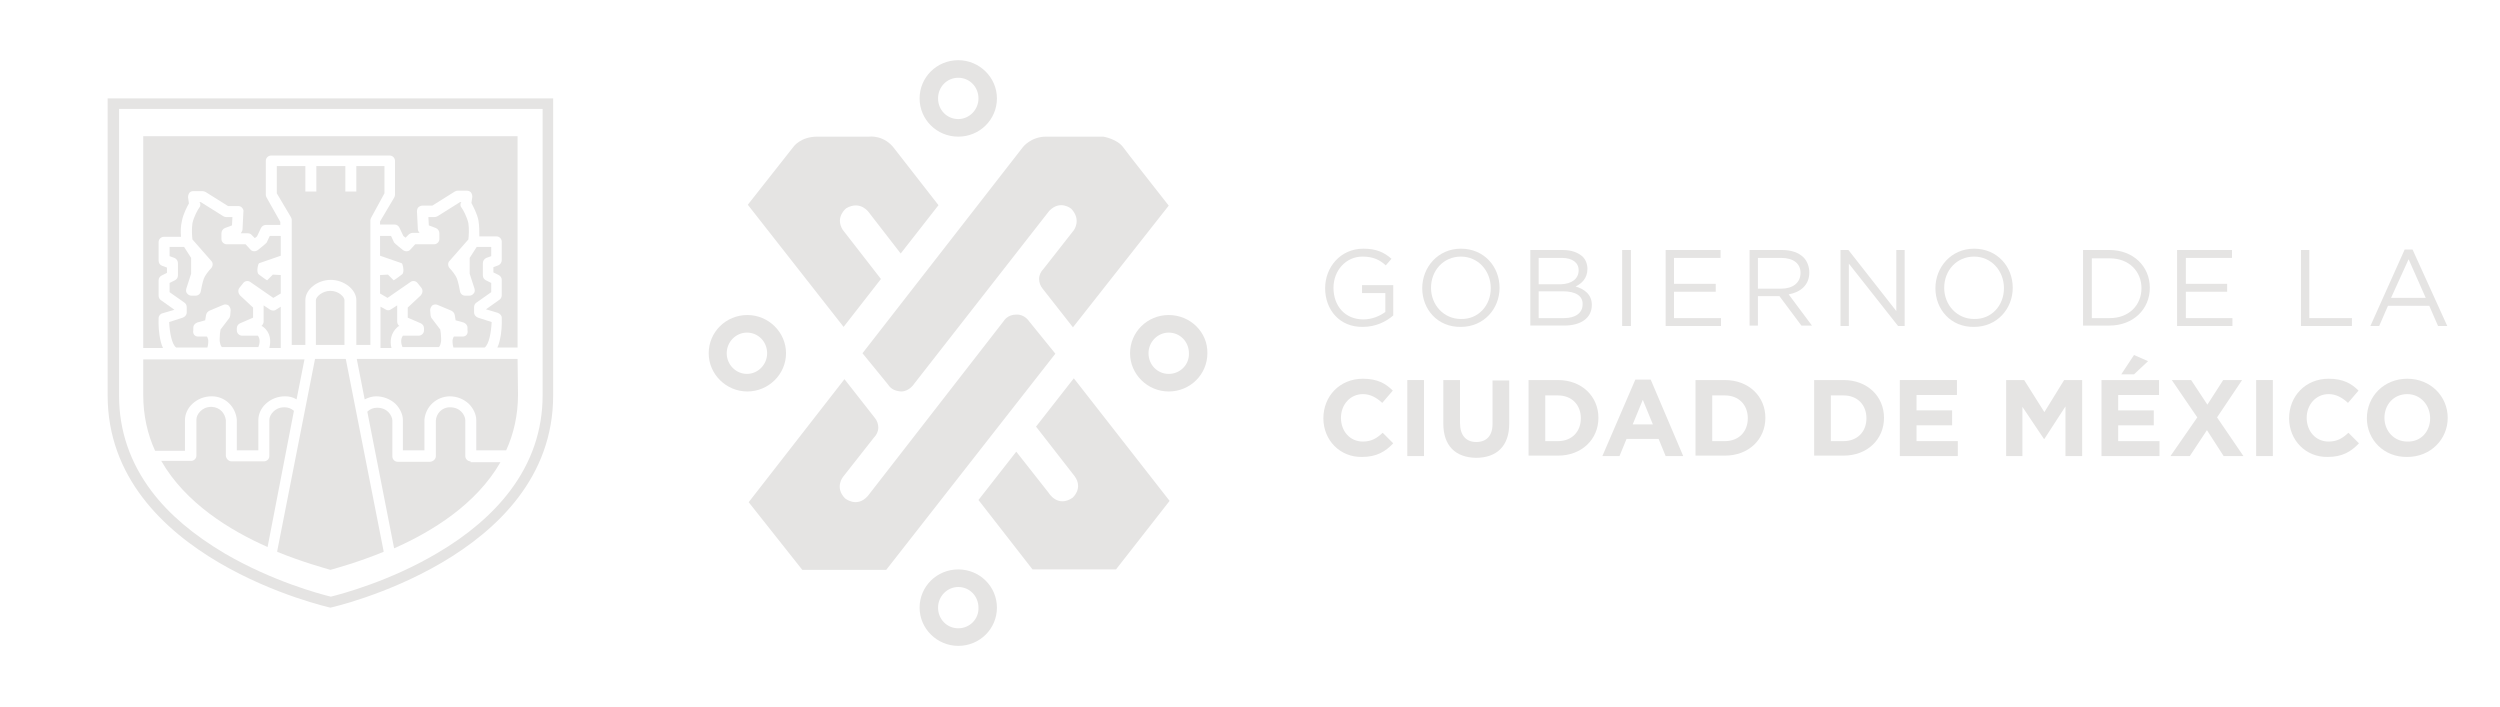 <?xml version="1.0" encoding="utf-8"?>
<!-- Generator: Adobe Illustrator 22.0.1, SVG Export Plug-In . SVG Version: 6.00 Build 0)  -->
<svg version="1.1" id="Capa_1" xmlns="http://www.w3.org/2000/svg" xmlns:xlink="http://www.w3.org/1999/xlink" x="0px" y="0px"
	 viewBox="0 0 569 161" style="enable-background:new 0 0 569 161;" xml:space="preserve">
<style type="text/css">
	.st0{fill:#E5E4E3;}
</style>
<g>
	<path class="st0" d="M202.1,87.5c0.7,1.1,1.7,1.5,3,1.6c1.9,0,3-1.8,3-1.8L238.8,48c2.5-2.6,5-0.5,5-0.5c2.4,2.5,0.6,4.9,0.6,4.9
		l-6.9,8.8v0c-0.6,0.6-1,1.4-1,2.3c0,0.8,0.3,1.6,0.8,2.2v0l6.9,8.8l21.8-27.7l-8.7-11.1l-1.6-2.1c-1.4-2-4.6-2.5-4.6-2.5h-13
		c-3.5,0-5.3,2.4-5.3,2.4l-36.5,46.9L202.1,87.5z"/>
	<path class="st0" d="M200.5,63.5l-8.7-11.2c-1.8-2.9,0.8-4.9,0.8-4.9c3.3-1.9,5.2,1,5.2,1l7.2,9.3l8.6-11L203.7,34
		c-2.4-3.4-5.9-2.9-5.9-2.9h-11.8c-3.8,0-5.4,2.3-5.4,2.3l-10.4,13.2l21.8,27.8L200.5,63.5z"/>
	<path class="st0" d="M234.2,73.1c0,0-1-1.6-2.9-1.5c-2,0-2.8,1.4-2.8,1.4l-31,39.9c-2.5,2.8-5.2,0.5-5.2,0.5
		c-2.4-2.5-0.4-4.9-0.4-4.9l7-8.9l0,0c0.6-0.6,1-1.4,1-2.3c0-0.8-0.3-1.6-0.8-2.2l0,0l-6.9-8.8l-21.8,28l12.2,15.4l19.1,0l38.5-49.2
		L234.2,73.1z"/>
	<path class="st0" d="M235.8,97.1l8.8,11.3c2,2.8-0.5,4.9-0.5,4.9c-3.4,2.3-5.4-1.1-5.4-1.1l-7.4-9.4l-8.6,11l12.3,15.8l19,0
		l12.2-15.6l-21.8-27.9L235.8,97.1z"/>
	<path class="st0" d="M266,85.1c-2.6,0-4.6-2.1-4.6-4.7c0-2.6,2.1-4.7,4.6-4.7c2.6,0,4.6,2.1,4.6,4.7C270.7,83,268.6,85.1,266,85.1
		 M266,71.7c-4.9,0-8.8,3.9-8.8,8.7c0,4.8,4,8.7,8.8,8.7c4.9,0,8.8-3.9,8.8-8.7C274.9,75.6,270.9,71.7,266,71.7"/>
	<path class="st0" d="M218.1,17.7c2.6,0,4.6,2.1,4.6,4.7c0,2.6-2.1,4.7-4.6,4.7c-2.6,0-4.6-2.1-4.6-4.7
		C213.5,19.8,215.5,17.7,218.1,17.7 M218.1,31.1c4.9,0,8.8-3.9,8.8-8.7c0-4.8-4-8.7-8.8-8.7c-4.9,0-8.8,3.9-8.8,8.7
		C209.3,27.2,213.2,31.1,218.1,31.1"/>
	<path class="st0" d="M165.4,80.4c0-2.6,2.1-4.7,4.6-4.7c2.6,0,4.6,2.1,4.6,4.7c0,2.6-2.1,4.7-4.6,4.7
		C167.5,85.1,165.4,83,165.4,80.4 M178.9,80.4c0-4.8-4-8.7-8.8-8.7c-4.9,0-8.8,3.9-8.8,8.7c0,4.8,4,8.7,8.8,8.7
		C174.9,89.1,178.9,85.2,178.9,80.4"/>
	<path class="st0" d="M218.1,143c-2.6,0-4.6-2.1-4.6-4.7c0-2.6,2.1-4.7,4.6-4.7c2.6,0,4.6,2.1,4.6,4.7
		C222.8,140.9,220.7,143,218.1,143 M218.1,129.6c-4.9,0-8.8,3.9-8.8,8.7c0,4.8,4,8.7,8.8,8.7c4.9,0,8.8-3.9,8.8-8.7
		C226.9,133.5,223,129.6,218.1,129.6"/>
	<path class="st0" d="M125.9,22.4H24.5V90c0,37.1,50.7,48.3,50.7,48.3h0c0,0,50.7-11.2,50.7-48.3V22.4z M123.5,24.8V90
		c0,7.9-2.5,15.2-7.4,21.7c-4,5.3-9.6,10.1-16.6,14.2c-10.8,6.4-21.8,9.3-24.2,9.9c-2.5-0.6-13.3-3.5-24.1-9.8
		c-7.1-4.2-12.7-8.9-16.7-14.2c-4.9-6.5-7.4-13.8-7.4-21.7V24.8H123.5z"/>
	<path class="st0" d="M87.5,44v-6.2h-6.4v5.8h-2.5v-5.8H72v5.8h-2.5v-5.8H63V44l3.2,5.4c0.1,0.2,0.2,0.4,0.2,0.6l0,28.5h3.1l0-10.2
		c0-2.4,2.7-4.6,5.8-4.6c3,0,5.8,2.2,5.8,4.6l0,10.2h3.2l0-10.8c0,0,0-0.1,0-0.1v-5.3c0,0,0-0.1,0-0.1l0-3.9c0,0,0,0,0,0v-1.7l0-6.5
		c0-0.2,0.1-0.4,0.2-0.6L87.5,44z"/>
	<path class="st0" d="M63.9,79.2l0-9.4l-1.1,0.7c-0.4,0.3-0.9,0.2-1.3,0L60,69.5c0,0,0,0.1,0,0.1l0,3.6c0,0.4-0.2,0.7-0.5,1
		c0.1,0,0.3,0.1,0.4,0.2c1.7,1.3,1.8,3.2,1.4,4.8H63.9z"/>
	<path class="st0" d="M75.2,66.2c-1.9,0-3.3,1.4-3.3,2.1l0,10.2h6.5l0-10.2C78.4,67.6,77.1,66.2,75.2,66.2"/>
	<path class="st0" d="M37.1,79.2c-0.4-0.8-0.6-1.7-0.8-2.9c-0.3-2-0.2-3.8-0.2-3.9c0-0.5,0.4-1,0.9-1.1l2.7-0.8l-3.1-2.2
		c-0.3-0.2-0.5-0.6-0.5-1v-3.5c0-0.5,0.3-0.9,0.7-1.1l1.2-0.6v-1.2l-1.1-0.4c-0.5-0.2-0.8-0.6-0.8-1.2l0-4.2c0-0.7,0.6-1.2,1.2-1.2
		l3.9,0c-0.1-1-0.1-2.4,0.2-3.6c0.3-1.6,1.2-3.3,1.6-4l-0.2-1.4c0-0.4,0.1-0.7,0.3-1c0.2-0.3,0.6-0.4,0.9-0.4h2.1
		c0.2,0,0.5,0.1,0.7,0.2l5.1,3.2h2.3c0.3,0,0.7,0.1,0.9,0.4c0.2,0.2,0.4,0.6,0.3,0.9l-0.2,4c0,0.3-0.2,0.6-0.4,0.9l1.6,0
		c0.3,0,0.7,0.1,0.9,0.4l0.7,0.7l0.5-0.4l0.9-1.9c0.2-0.4,0.6-0.7,1.1-0.7h3.3v-0.7L60.7,45c-0.1-0.2-0.2-0.4-0.2-0.6v-7.8
		c0-0.7,0.6-1.2,1.2-1.2h7.7H72h6.6h2.5h7.6c0.7,0,1.2,0.6,1.2,1.2v7.8c0,0.2-0.1,0.4-0.2,0.6l-3.2,5.4v0.7h3.3
		c0.5,0,0.9,0.3,1.1,0.7l0.9,1.9l0.5,0.4l0.7-0.7c0.2-0.2,0.6-0.4,0.9-0.4l1.6,0c-0.2-0.2-0.4-0.5-0.4-0.9l-0.2-4
		c0-0.3,0.1-0.7,0.3-0.9c0.2-0.2,0.6-0.4,0.9-0.4h2.3l5.1-3.2c0.2-0.1,0.4-0.2,0.7-0.2h2.1c0.4,0,0.7,0.2,0.9,0.4
		c0.2,0.3,0.3,0.6,0.3,1l-0.2,1.4c0.4,0.8,1.3,2.4,1.6,4c0.2,1.2,0.2,2.5,0.2,3.6l3.9,0c0.7,0,1.2,0.6,1.2,1.2l0,4.2
		c0,0.5-0.3,1-0.8,1.2l-1.1,0.4v1.2l1.2,0.6c0.4,0.2,0.7,0.6,0.7,1.1v3.5c0,0.4-0.2,0.8-0.5,1l-3.1,2.2l2.7,0.8
		c0.5,0.2,0.9,0.6,0.9,1.1c0,0.1,0.1,1.9-0.2,3.9c-0.2,1.1-0.4,2.1-0.8,2.9h4.5c0,0,0,0,0.1,0V31H32.6v48.2H37.1z"/>
	<path class="st0" d="M90.5,74.4c0.1-0.1,0.3-0.2,0.4-0.2c-0.3-0.2-0.5-0.6-0.5-1l0-3.6c0,0,0-0.1,0-0.1L89,70.4
		c-0.4,0.3-0.9,0.3-1.3,0l-1.1-0.6l0,9.4h2.5C88.7,77.7,88.9,75.8,90.5,74.4"/>
	<path class="st0" d="M107.1,105c-0.7,0-1.2-0.6-1.2-1.2v-8.2c0-0.6-0.4-1.4-0.9-1.9c-0.5-0.5-1.3-1-2.6-1c-1.9,0-3.1,1.5-3.2,3v8.1
		c0,0.3-0.1,0.6-0.4,0.9c-0.2,0.2-0.6,0.4-0.9,0.4h-7.4c-0.7,0-1.2-0.6-1.2-1.2v-8.2c0-0.6-0.4-1.4-0.9-1.9c-0.5-0.5-1.3-1-2.6-1
		c-0.8,0-1.6,0.3-2.2,0.9l6.1,31.1c8.6-3.8,18.7-10,24.2-19.6H107.1z"/>
	<path class="st0" d="M87.3,125.4l-8.6-43.7h-7l-8.6,43.7c0,0.1,0,0.1,0,0.2c5.9,2.4,10.8,3.7,12.1,4.1c1.4-0.4,6.2-1.7,12.1-4.1
		C87.3,125.6,87.3,125.5,87.3,125.4"/>
	<path class="st0" d="M66.9,93.5c-0.6-0.5-1.3-0.8-2.1-0.8c0,0,0,0-0.1,0c-1.2,0-2,0.5-2.5,1c-0.6,0.6-0.9,1.3-0.9,1.9v8.2
		c0,0.7-0.6,1.2-1.2,1.2h-7.4c-0.3,0-0.6-0.1-0.9-0.4c-0.2-0.2-0.4-0.6-0.4-0.9v-8.1c-0.2-1.5-1.3-2.9-3.2-3c0,0,0,0-0.1,0
		c-1.2,0-2,0.5-2.5,1c-0.6,0.6-0.9,1.3-0.9,1.9v8.2c0,0.7-0.6,1.2-1.2,1.2h-6.8c5.5,9.6,15.6,15.8,24.2,19.6L66.9,93.5z"/>
	<path class="st0" d="M117.8,81.7H81.2l1.8,9.2c0.8-0.4,1.7-0.7,2.6-0.7c1.6,0,3.2,0.6,4.4,1.7c1,1,1.7,2.4,1.7,3.7v6.9l4.9,0v-6.9
		c0,0,0-0.1,0-0.1c0.3-3,2.7-5.2,5.7-5.3c1.7,0,3.2,0.6,4.4,1.7c1,1,1.7,2.4,1.7,3.7v6.9l6.8,0c1.7-3.7,2.7-8,2.7-12.7L117.8,81.7
		C117.9,81.7,117.8,81.7,117.8,81.7"/>
	<path class="st0" d="M42.1,102.5v-6.9c0-1.3,0.6-2.7,1.7-3.7c1.2-1.1,2.7-1.7,4.4-1.7c3,0,5.4,2.3,5.7,5.3c0,0,0,0.1,0,0.1v6.9h4.9
		v-6.9c0-1.3,0.6-2.7,1.7-3.7c1.2-1.1,2.7-1.7,4.4-1.7c0.9,0,1.8,0.2,2.6,0.7l1.8-9.1H32.6v8.1c0,4.7,1,9,2.7,12.7H42.1z"/>
	<path class="st0" d="M45.1,76.6h2c0.2,0.3,0.2,0.5,0.3,0.8c0,0.2,0,0.3,0,0.5c0,0.4-0.1,0.9-0.2,1.2h-7.1c-1-0.7-1.5-3.5-1.6-5.8
		l3.1-1c0.5-0.2,0.9-0.6,0.9-1.2v-1.2c0-0.4-0.2-0.8-0.5-1l-3.4-2.4v-2.1l1.2-0.6c0.4-0.2,0.7-0.6,0.7-1.1v-2.8c0-0.5-0.3-1-0.8-1.2
		l-1.1-0.4l0-2.1l3.3,0l1.6,2.5l0,3.6l-1.1,3.4c-0.1,0.4-0.1,0.8,0.2,1.1c0.2,0.3,0.6,0.5,1,0.5h0.9c0.6,0,1.1-0.4,1.2-1
		c0.1-0.6,0.4-2.1,0.7-2.9c0.2-0.6,1.1-1.8,1.7-2.4c0.4-0.5,0.4-1.2,0-1.6l-4.3-4.9c-0.1-0.7-0.2-2.5,0-3.7c0.3-1.4,1.2-3.1,1.6-3.6
		c0.2-0.2,0.2-0.5,0.2-0.8L45.4,46h0.3l5.1,3.2c0.2,0.1,0.4,0.2,0.7,0.2h1.4l-0.1,1.9l-1.6,0.6c-0.5,0.2-0.8,0.7-0.8,1.2l0,1.3
		c0,0.7,0.6,1.2,1.2,1.2l4.3,0l1.1,1.2c0.4,0.5,1.2,0.5,1.7,0.1c0,0,1.9-1.5,2-1.7l0.7-1.5h2.5v2.9l0,1.6c0,0-4.6,1.6-4.9,1.7
		c-0.3,0.1-0.5,1.6-0.4,1.9c0.1,0.3,0,0.5,0.5,0.8c0,0,1.3,1,1.7,1.2l1.3-1.3l1.8,0.1l0,4.2l-1.7,1l-5.2-3.6
		c-0.5-0.4-1.3-0.3-1.7,0.3l-0.8,1c-0.4,0.5-0.3,1.2,0.1,1.7l3,2.8l0,2.3l-3,1.3c-0.4,0.2-0.7,0.6-0.7,1.1v0.5
		c0,0.7,0.6,1.2,1.2,1.2h3.6c0.6,0.8,0.4,1.9,0.1,2.6h-8.3c-0.3-0.3-0.4-0.8-0.5-1.4c0-0.2,0-0.3,0-0.5c0-0.8,0.1-1.6,0.2-2.1
		l1.9-2.5c0.2-0.2,0.2-0.4,0.3-0.7l0.1-1.2c0-0.4-0.2-0.8-0.5-1.1c-0.3-0.2-0.8-0.3-1.2-0.1l-3.1,1.3c-0.4,0.2-0.7,0.5-0.8,1
		l-0.2,1.2l-1.8,0.5c-0.5,0.2-0.9,0.6-0.9,1.2v0.5C43.8,76.1,44.4,76.6,45.1,76.6"/>
	<path class="st0" d="M105.3,76.6h-2c-0.2,0.3-0.2,0.5-0.3,0.8c0,0.2,0,0.3,0,0.5c0,0.4,0.1,0.9,0.2,1.2h7.1c1-0.7,1.5-3.5,1.6-5.8
		l-3.1-1c-0.5-0.2-0.9-0.6-0.9-1.2v-1.2c0-0.4,0.2-0.8,0.5-1l3.4-2.4v-2.1l-1.2-0.6c-0.4-0.2-0.7-0.6-0.7-1.1v-2.8
		c0-0.5,0.3-1,0.8-1.2l1.1-0.4l0-2.1l-3.3,0l-1.6,2.5l0,3.6l1.1,3.4c0.1,0.4,0.1,0.8-0.2,1.1c-0.2,0.3-0.6,0.5-1,0.5h-0.9
		c-0.6,0-1.1-0.4-1.2-1c-0.1-0.6-0.4-2.1-0.7-2.9c-0.2-0.6-1.1-1.8-1.7-2.4c-0.4-0.5-0.4-1.2,0-1.6l4.3-4.9c0.1-0.7,0.2-2.5,0-3.7
		c-0.3-1.4-1.2-3.1-1.6-3.6c-0.2-0.2-0.2-0.5-0.2-0.8L105,46h-0.3l-5.1,3.2c-0.2,0.1-0.4,0.2-0.7,0.2h-1.4l0.1,1.9l1.6,0.6
		c0.5,0.2,0.8,0.7,0.8,1.2l0,1.3c0,0.7-0.6,1.2-1.2,1.2l-4.3,0l-1.1,1.2c-0.4,0.5-1.2,0.5-1.7,0.1c0,0-1.9-1.5-2-1.7l-0.7-1.5h-2.5
		v2.9l0,1.6c0,0,4.6,1.6,4.9,1.7c0.3,0.1,0.5,1.6,0.4,1.9c-0.1,0.3,0,0.5-0.5,0.8c0,0-1.3,1-1.7,1.2l-1.3-1.3l-1.8,0.1l0,4.2l1.7,1
		l5.2-3.6c0.5-0.4,1.3-0.3,1.7,0.3l0.8,1c0.4,0.5,0.3,1.2-0.1,1.7l-3,2.8l0,2.3l3,1.3c0.4,0.2,0.7,0.6,0.7,1.1v0.5
		c0,0.7-0.6,1.2-1.2,1.2h-3.6c-0.6,0.8-0.4,1.9-0.1,2.6h8.3c0.3-0.3,0.4-0.8,0.5-1.4c0-0.2,0-0.3,0-0.5c0-0.8-0.1-1.6-0.2-2.1
		l-1.9-2.5c-0.2-0.2-0.2-0.4-0.3-0.7l-0.1-1.2c0-0.4,0.2-0.8,0.5-1.1c0.3-0.2,0.8-0.3,1.2-0.1l3.1,1.3c0.4,0.2,0.7,0.5,0.8,1
		l0.2,1.2l1.8,0.5c0.5,0.2,0.9,0.6,0.9,1.2v0.5C106.6,76.1,106,76.6,105.3,76.6"/>
	<path class="st0" d="M301.6,65.6L301.6,65.6c0-4.8,3.5-9,8.7-9c2.9,0,4.7,0.8,6.4,2.3l-1.3,1.5c-1.3-1.2-2.8-2-5.3-2
		c-3.8,0-6.6,3.2-6.6,7.1v0c0,4.1,2.6,7.2,6.8,7.2c2,0,3.8-0.8,5-1.7v-4.3h-5.3v-1.8h7.1v6.9c-1.6,1.4-4,2.6-6.9,2.6
		C304.9,74.5,301.6,70.5,301.6,65.6"/>
	<path class="st0" d="M339.3,65.6L339.3,65.6c0-4-2.9-7.2-6.8-7.2c-4,0-6.8,3.2-6.8,7.1v0c0,3.9,2.9,7.1,6.8,7.1
		C336.5,72.7,339.3,69.5,339.3,65.6 M323.7,65.6L323.7,65.6c0-4.8,3.6-9,8.8-9c5.3,0,8.8,4.1,8.8,8.9v0c0,4.8-3.6,8.9-8.8,8.9
		C327.2,74.5,323.7,70.4,323.7,65.6"/>
	<path class="st0" d="M355.7,66.3h-5.5v6.1h5.8c2.6,0,4.2-1.2,4.2-3.1v0C360.3,67.4,358.7,66.3,355.7,66.3 M359.3,61.5
		c0-1.7-1.4-2.8-3.8-2.8h-5.3v6h5.1C357.7,64.6,359.3,63.5,359.3,61.5L359.3,61.5z M348.3,56.9h7.4c2,0,3.5,0.6,4.5,1.5
		c0.7,0.7,1.1,1.7,1.1,2.8v0c0,2.2-1.4,3.4-2.7,4c2,0.6,3.7,1.8,3.7,4.2v0c0,3-2.5,4.7-6.3,4.7h-7.7V56.9z"/>
</g>
<rect x="369.2" y="56.9" class="st0" width="2" height="17.3"/>
<polygon class="st0" points="379.1,56.9 391.6,56.9 391.6,58.7 381,58.7 381,64.6 390.5,64.6 390.5,66.4 381,66.4 381,72.4 
	391.7,72.4 391.7,74.2 379.1,74.2 "/>
<g>
	<path class="st0" d="M405.4,65.7c2.6,0,4.4-1.3,4.4-3.6v0c0-2.1-1.6-3.4-4.4-3.4h-5.3v7H405.4z M398.2,56.9h7.4
		c2.1,0,3.8,0.6,4.9,1.7c0.8,0.8,1.3,2.1,1.3,3.4v0c0,2.9-2,4.5-4.7,5l5.3,7.1h-2.4l-5-6.7h-4.9v6.7h-1.9V56.9z"/>
</g>
<polygon class="st0" points="418.9,56.9 420.7,56.9 431.6,70.8 431.6,56.9 433.5,56.9 433.5,74.2 432,74.2 420.8,60 420.8,74.2 
	418.9,74.2 "/>
<g>
	<path class="st0" d="M456.1,65.6L456.1,65.6c0-4-2.9-7.2-6.8-7.2c-4,0-6.8,3.2-6.8,7.1v0c0,3.9,2.9,7.1,6.8,7.1
		C453.3,72.7,456.1,69.5,456.1,65.6 M440.5,65.6L440.5,65.6c0-4.8,3.6-9,8.8-9c5.3,0,8.8,4.1,8.8,8.9v0c0,4.8-3.6,8.9-8.8,8.9
		C444,74.5,440.5,70.4,440.5,65.6"/>
	<path class="st0" d="M476.1,58.7v13.7h4.1c4.4,0,7.2-3,7.2-6.8v0c0-3.8-2.8-6.8-7.2-6.8H476.1z M474.1,56.9h6
		c5.4,0,9.2,3.7,9.2,8.6v0c0,4.9-3.8,8.6-9.2,8.6h-6V56.9z"/>
</g>
<polygon class="st0" points="495.5,56.9 508,56.9 508,58.7 497.5,58.7 497.5,64.6 506.9,64.6 506.9,66.4 497.5,66.4 497.5,72.4 
	508.1,72.4 508.1,74.2 495.5,74.2 "/>
<polygon class="st0" points="523.7,56.9 525.6,56.9 525.6,72.4 535.3,72.4 535.3,74.2 523.7,74.2 "/>
<path class="st0" d="M552.1,67.8l-3.9-8.8l-4,8.8H552.1z M547.3,56.8h1.8l7.9,17.4h-2.1l-2-4.6h-9.4l-2,4.6h-2L547.3,56.8z"/>
<g>
	<path class="st0" d="M301.2,95.2L301.2,95.2c0-5,3.7-9,9-9c3.3,0,5.2,1.1,6.8,2.7l-2.4,2.8c-1.3-1.2-2.7-2-4.4-2
		c-2.9,0-5,2.4-5,5.4v0c0,3,2,5.4,5,5.4c2,0,3.2-0.8,4.5-2l2.4,2.4c-1.8,1.9-3.8,3.1-7.1,3.1C305,104.1,301.2,100.2,301.2,95.2"/>
</g>
<rect x="320.3" y="86.5" class="st0" width="3.8" height="17.3"/>
<g>
	<path class="st0" d="M328.5,96.4v-9.9h3.8v9.8c0,2.8,1.4,4.3,3.7,4.3c2.3,0,3.7-1.4,3.7-4.1v-9.9h3.8v9.8c0,5.2-2.9,7.8-7.6,7.8
		C331.3,104.1,328.5,101.5,328.5,96.4"/>
	<path class="st0" d="M354.6,100.4c3.1,0,5.2-2.1,5.2-5.2v0c0-3.1-2.1-5.2-5.2-5.2h-2.9v10.4H354.6z M347.9,86.5h6.7
		c5.4,0,9.2,3.7,9.2,8.6v0c0,4.9-3.8,8.6-9.2,8.6h-6.7V86.5z"/>
</g>
<path class="st0" d="M376.2,96.6l-2.3-5.6l-2.3,5.6H376.2z M372.2,86.4h3.5l7.4,17.4h-4l-1.6-3.9h-7.3l-1.6,3.9h-3.9L372.2,86.4z"/>
<g>
	<path class="st0" d="M392.6,100.4c3.1,0,5.2-2.1,5.2-5.2v0c0-3.1-2.1-5.2-5.2-5.2h-2.9v10.4H392.6z M385.9,86.5h6.7
		c5.4,0,9.2,3.7,9.2,8.6v0c0,4.9-3.8,8.6-9.2,8.6h-6.7V86.5z"/>
	<path class="st0" d="M419.6,100.4c3.1,0,5.2-2.1,5.2-5.2v0c0-3.1-2.1-5.2-5.2-5.2h-2.9v10.4H419.6z M412.9,86.5h6.7
		c5.4,0,9.2,3.7,9.2,8.6v0c0,4.9-3.8,8.6-9.2,8.6h-6.7V86.5z"/>
</g>
<polygon class="st0" points="432.4,86.5 445.4,86.5 445.4,89.9 436.2,89.9 436.2,93.4 444.3,93.4 444.3,96.8 436.2,96.8 
	436.2,100.4 445.6,100.4 445.6,103.8 432.4,103.8 "/>
<polygon class="st0" points="456.6,86.5 460.7,86.5 465.3,93.8 469.8,86.5 473.9,86.5 473.9,103.8 470.1,103.8 470.1,92.5 
	465.3,99.9 465.2,99.9 460.3,92.6 460.3,103.8 456.6,103.8 "/>
<path class="st0" d="M485.7,80.8l3.2,1.4l-3.2,3h-2.9L485.7,80.8z M478.4,86.5h13v3.4h-9.3v3.5h8.1v3.4h-8.1v3.6h9.4v3.4h-13.2V86.5
	z"/>
<polygon class="st0" points="500.1,95 494.3,86.5 498.7,86.5 502.4,92.1 506,86.5 510.3,86.5 504.6,95 510.6,103.8 506.1,103.8 
	502.3,97.9 498.4,103.8 494,103.8 "/>
<rect x="513.5" y="86.5" class="st0" width="3.8" height="17.3"/>
<g>
	<path class="st0" d="M521,95.2L521,95.2c0-5,3.7-9,9-9c3.3,0,5.2,1.1,6.8,2.7l-2.4,2.8c-1.3-1.2-2.7-2-4.4-2c-2.9,0-5,2.4-5,5.4v0
		c0,3,2,5.4,5,5.4c2,0,3.2-0.8,4.5-2l2.4,2.4c-1.8,1.9-3.8,3.1-7.1,3.1C524.8,104.1,521,100.2,521,95.2"/>
	<path class="st0" d="M553.1,95.2L553.1,95.2c0-3-2.2-5.5-5.2-5.5c-3.1,0-5.2,2.4-5.2,5.4v0c0,3,2.2,5.4,5.2,5.4
		C551,100.6,553.1,98.2,553.1,95.2 M538.7,95.2L538.7,95.2c0-5,3.9-9,9.2-9c5.3,0,9.2,4,9.2,8.9v0c0,4.9-3.9,8.9-9.2,8.9
		C542.6,104.1,538.7,100.1,538.7,95.2"/>
</g>
</svg>
